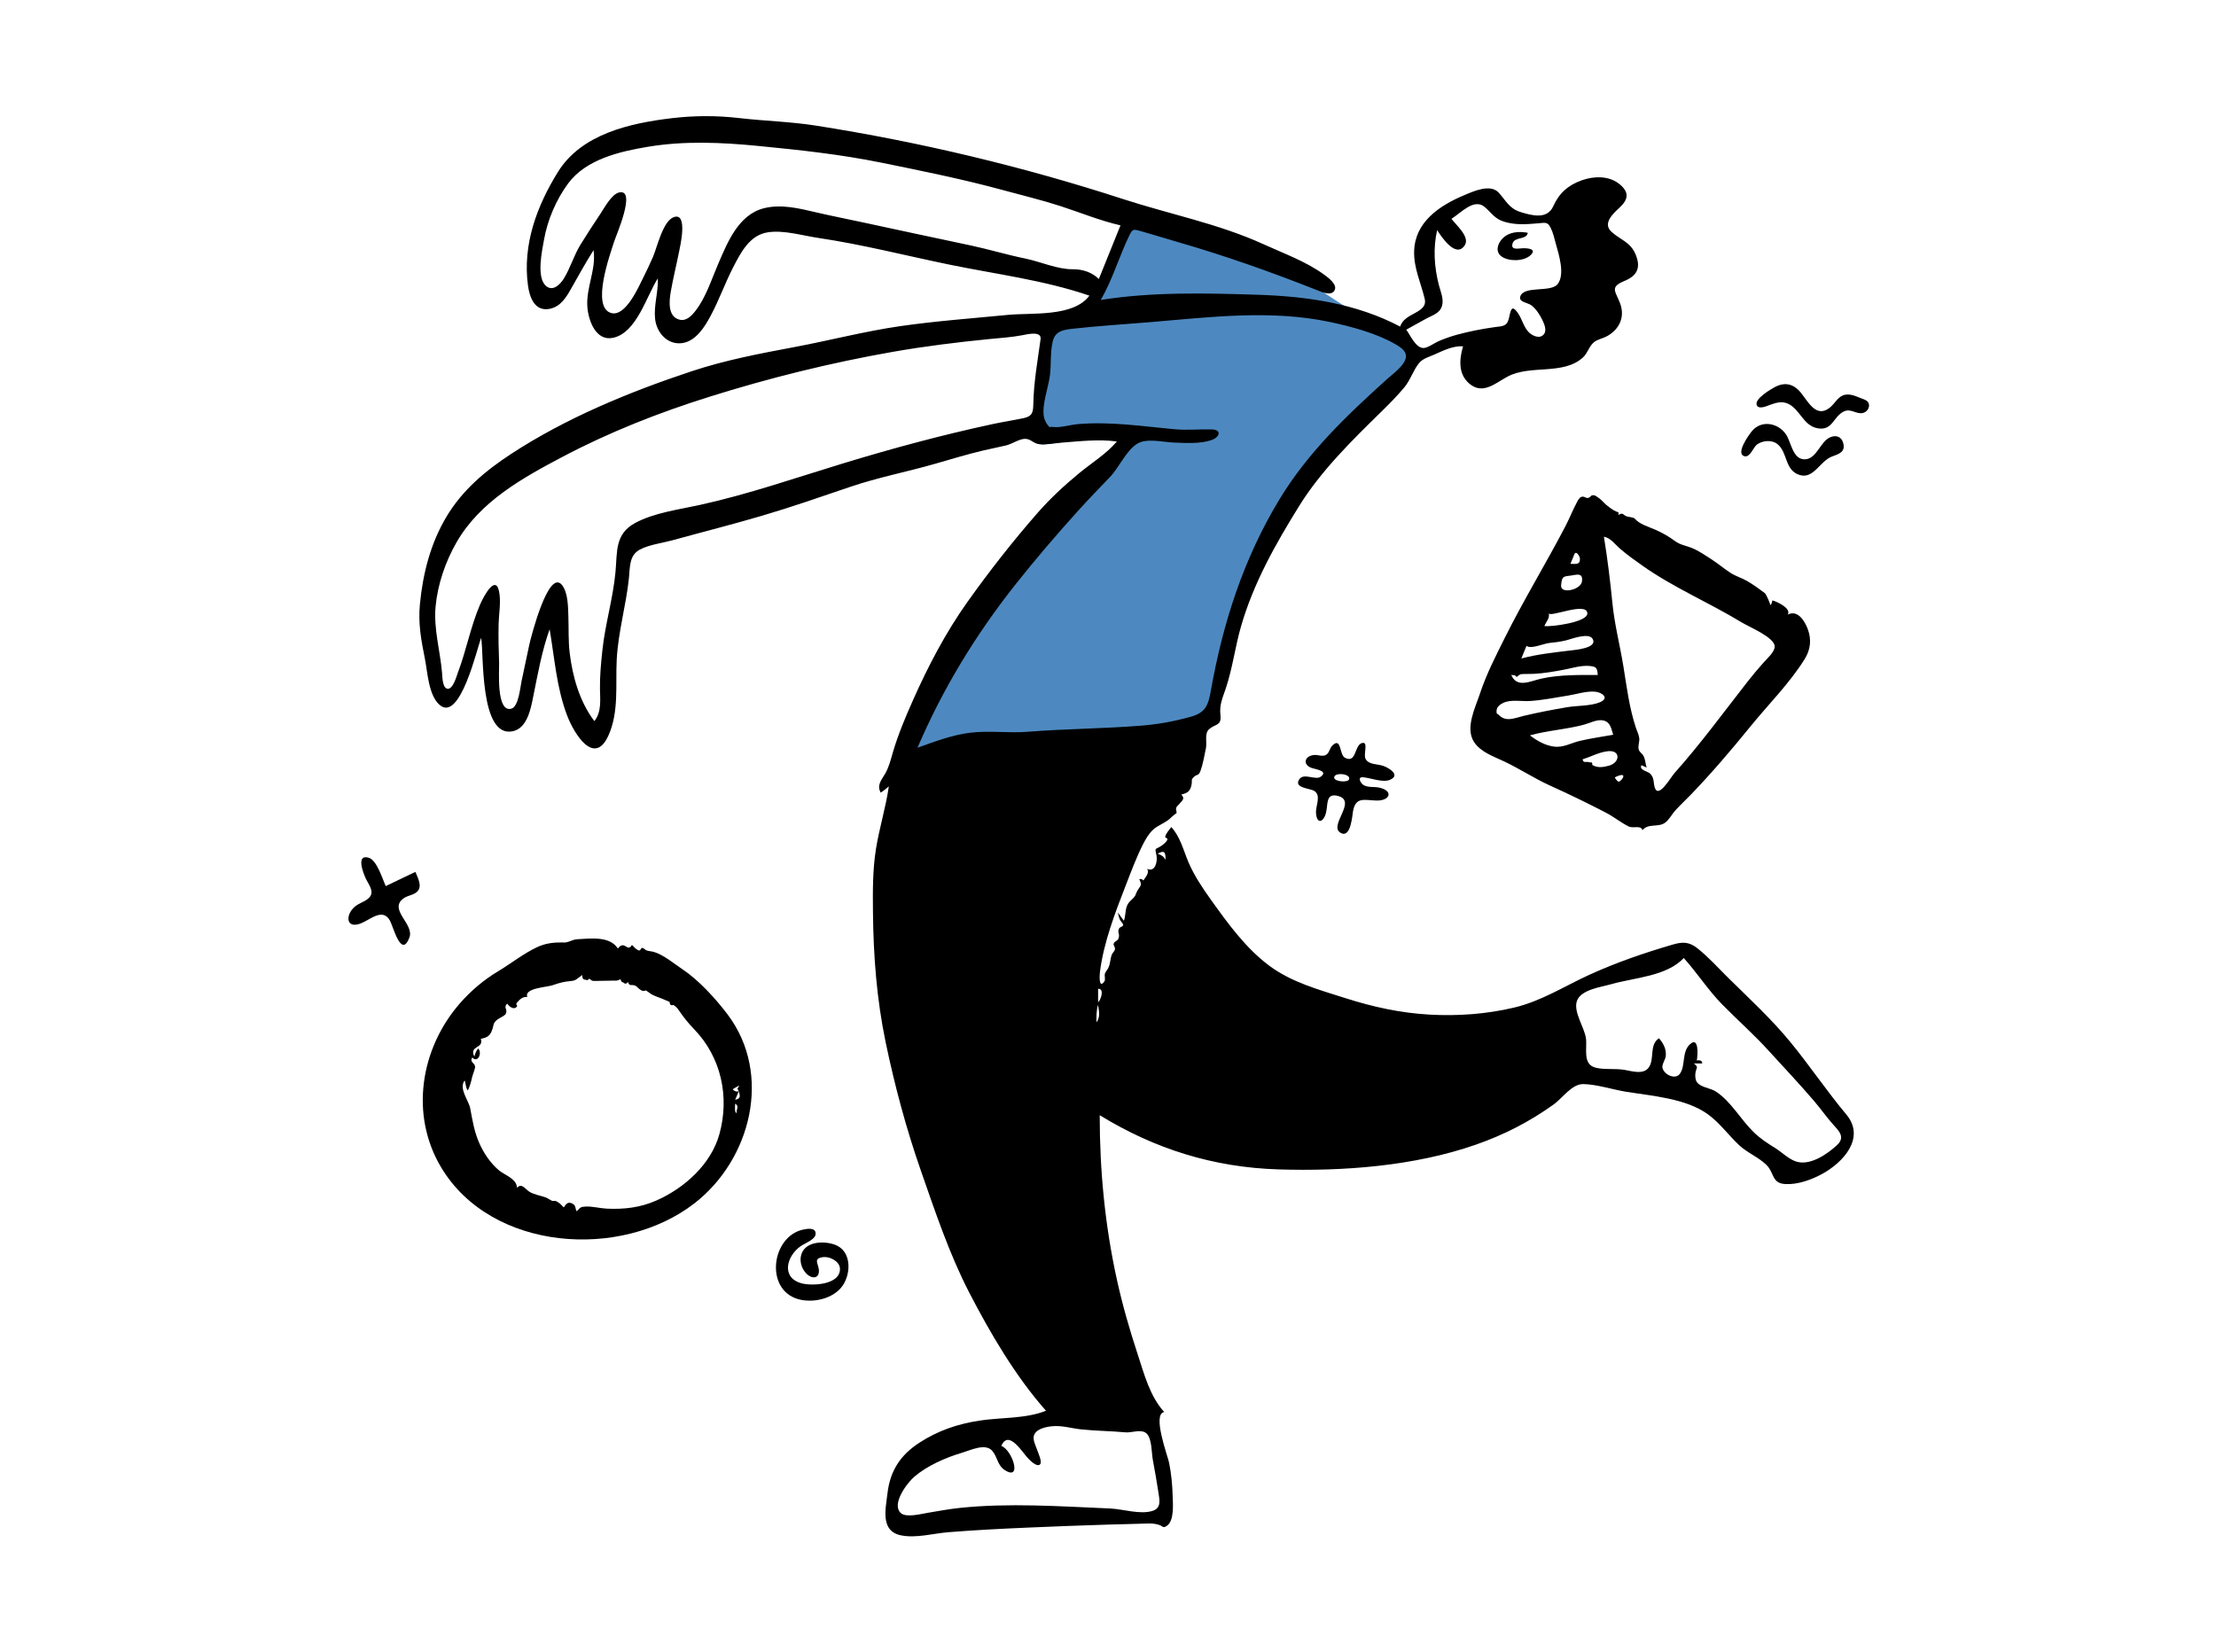 <svg width="562" height="419" viewBox="0 0 562 419" fill="none" xmlns="http://www.w3.org/2000/svg">
<path fill-rule="evenodd" clip-rule="evenodd" d="M288.309 51.698C286.611 56.166 284.913 60.636 283.214 65.105C282.126 67.968 281.038 70.831 279.95 73.695C279.563 74.71 279.349 75.752 278.602 76.457C276.843 78.116 273.685 79.173 271.57 80.34C270.153 81.123 268.736 81.905 267.32 82.687C266.589 83.091 264.97 83.598 264.458 84.268C263.895 85.006 264.161 86.362 264.161 87.382V96.196V112.802C271.478 111.892 278.796 110.983 286.114 110.074C276.365 121.257 266.616 132.439 256.866 143.621C254.464 146.377 251.547 149.029 249.756 152.236C245.946 159.061 242.222 165.935 238.456 172.784C234.95 179.159 231.444 185.535 227.938 191.91L259.479 190.575C267.645 190.23 276.034 190.749 283.902 188.449C290.388 186.552 296.873 184.656 303.359 182.76C304.222 182.507 306.909 182.222 307.52 181.532C308.093 180.885 308.081 178.443 308.243 177.616C311.304 161.974 315.201 144.737 324.136 131.273C330.542 121.622 339.186 113.171 347.102 104.755C350.192 101.47 353.336 98.224 356.316 94.839C357.08 93.972 358.182 92.989 358.687 91.936C359.013 91.255 359.469 89.959 359.266 89.355C359.178 89.093 357.142 88.154 356.85 87.967C354.786 86.649 352.74 85.302 350.689 83.962C344.927 80.197 339.171 76.422 333.377 72.707C328.859 69.809 324.355 66.738 319.59 64.249C314.651 61.668 309.211 59.852 304.033 57.813C298.801 55.752 293.558 53.715 288.309 51.698Z" fill="#4D89C0"/>
<path fill-rule="evenodd" clip-rule="evenodd" d="M465.906 290.432C463.393 292.785 458.817 295.944 455.201 294.508C453.384 293.786 451.832 292.203 450.178 291.181C448.234 289.981 446.406 288.78 444.758 287.181C441.47 283.988 438.981 279.324 435.097 276.824C433.792 275.984 431.244 275.804 430.339 274.463C429.933 273.861 429.895 272.948 429.97 272.253C430.132 270.754 430.946 270.843 429.586 269.743H431.699C431.739 268.932 430.925 268.865 430.318 268.969C430.6 267.683 430.888 262.652 428.53 264.932C426.486 266.909 427.508 270.188 426.061 272.329C424.953 273.968 422.012 272.641 421.616 270.837C421.437 270.027 422.335 268.762 422.442 267.968C422.677 266.206 421.886 264.683 420.736 263.349C418.215 265.019 419.644 268.475 418.207 270.669C416.907 272.655 414.012 271.728 412.032 271.379C409.659 270.96 406.976 271.384 404.705 270.827C401.277 269.986 402.557 265.984 402.218 263.402C401.854 260.635 399.041 256.795 399.886 254.004C400.794 251.007 406.101 250.36 408.638 249.633C414.435 247.97 422.704 247.651 427.014 242.997C430.442 246.797 433.199 251.149 436.795 254.807C440.678 258.759 444.826 262.407 448.554 266.518C452.435 270.796 456.44 274.992 460.179 279.395C461.811 281.315 463.243 283.384 464.931 285.259C466.431 286.925 468.013 288.458 465.906 290.432ZM293.594 216.521C295.375 215.58 295.602 216.17 295.601 218.109C295.089 217.178 294.58 216.929 293.594 216.521ZM278.49 254.224V250.805C280.207 250.76 279.151 253.685 278.49 254.224ZM278.07 259.315C278.07 257.801 278.029 256.359 278.468 254.887C278.699 256.492 279.139 257.881 278.07 259.315ZM285.454 363.313C287.031 363.46 289.462 362.38 290.789 363.61C292.151 364.874 292.042 368.553 292.365 370.261C292.898 373.083 293.371 375.915 293.82 378.751C294.115 380.61 294.48 382.498 292.365 383.21C289.24 384.26 284.775 382.761 281.517 382.624C275.083 382.355 268.651 381.981 262.211 381.851C255.969 381.726 249.713 381.825 243.5 382.47C240.693 382.762 237.949 383.277 235.17 383.743C233.706 383.989 229.783 385.017 228.46 383.79C225.972 381.48 230.109 376.087 231.888 374.564C235.19 371.737 239.887 369.699 244.027 368.471C246.24 367.815 249.93 365.973 251.673 368.033C253.01 369.614 252.957 371.724 254.873 372.921C259.314 375.696 256.716 367.737 253.941 366.757C255.804 362.422 259.356 368.542 260.829 370.013C261.353 370.536 263.058 372.261 263.798 371.394C264.352 370.744 263.245 368.418 263.04 367.785C262.728 366.824 261.94 365.362 262.166 364.319C262.577 362.432 265.239 361.919 266.833 361.761C269.305 361.518 271.731 362.297 274.175 362.557C277.924 362.957 281.701 362.963 285.454 363.313ZM260.63 185.614C255.749 186 250.837 185.258 245.968 185.865C241.361 186.441 237.02 188.122 232.677 189.666C239.134 174.614 247.487 160.91 257.668 148.074C262.738 141.68 268.191 135.331 273.67 129.28C276.219 126.465 278.856 123.743 281.488 121.007C283.836 118.566 285.518 114.421 288.335 112.598C290.74 111.042 294.943 112.151 297.608 112.248C300.621 112.357 304.287 112.629 307.225 111.633C309.354 110.91 309.94 108.983 307.274 108.919C304.131 108.843 301.04 109.169 297.855 108.876C289.605 108.118 281.652 106.873 273.334 107.579C271.429 107.741 268.921 108.547 267.051 108.305C265.706 108.13 266.59 108.802 265.656 107.73C265.298 107.319 264.866 106.355 264.761 105.81C264.165 102.749 265.856 98.374 266.261 95.292C266.635 92.44 266.303 89.305 267.004 86.528C267.641 84 269.585 83.663 271.979 83.393C278.528 82.653 285.212 82.26 291.791 81.703C306.805 80.432 322.295 78.514 337.207 81.656C342.592 82.79 349.157 84.544 353.967 87.352C355.471 88.23 356.989 89.264 356.442 91.083C355.874 92.971 353.092 94.966 351.714 96.21C341.528 105.402 331.69 114.777 324.535 126.572C315.41 141.611 310.174 157.855 307.102 175.089C306.441 178.796 305.827 180.737 301.99 181.804C297.87 182.95 293.894 183.695 289.622 184.044C279.966 184.832 270.281 184.849 260.63 185.614ZM263.9 86.014C263.16 91.489 262.159 96.952 262.06 102.47C262.022 104.554 261.824 105.598 259.594 106.063C256.966 106.611 254.294 107.019 251.653 107.587C238.91 110.333 226.408 113.704 213.941 117.499C201.824 121.188 189.907 125.339 177.518 128.071C172.189 129.247 165.953 130.039 161.1 132.642C155.878 135.443 156.565 140.035 156.096 145.079C155.47 151.818 153.46 158.343 152.753 165.079C152.415 168.298 152.107 171.536 152.158 174.775C152.201 177.536 152.599 180.589 150.732 182.913C146.986 177.935 145.211 171.674 144.473 165.573C144.114 162.607 144.256 159.617 144.153 156.638C144.071 154.239 144.124 150.423 142.552 148.42C139.135 144.066 134.692 161.514 134.269 163.377C133.558 166.513 132.972 169.675 132.264 172.812C131.95 174.202 131.547 179.255 129.674 179.759C125.791 180.803 126.643 169.957 126.582 168.305C126.459 164.972 126.375 161.634 126.454 158.298C126.511 155.89 126.979 153.277 126.701 150.868C126.018 144.952 122.672 151.184 121.731 153.386C119.354 158.945 118.279 164.895 116.147 170.543C115.793 171.483 114.96 174.645 113.64 174.704C112.171 174.769 112.183 171.503 112.099 170.549C111.611 165.017 109.965 159.524 110.462 153.935C110.964 148.292 112.954 142.49 115.77 137.582C121.723 127.204 132.475 121.245 142.773 115.817C154.559 109.606 167.001 104.699 179.709 100.702C194.993 95.894 210.686 92.005 226.474 89.236C234.506 87.828 242.662 86.821 250.776 86.014C253.628 85.73 256.481 85.564 259.296 85.025C260.358 84.82 264.192 83.851 263.9 86.014ZM272.11 68.297C268.083 68.328 263.97 66.388 260.047 65.586C255.376 64.63 250.815 63.247 246.153 62.249C237.023 60.295 227.888 58.39 218.767 56.393C214.807 55.526 210.828 54.772 206.883 53.841C202.663 52.844 198.104 51.734 193.785 52.807C187.238 54.434 184.472 61.554 182.069 67.111C180.371 71.035 179.04 75.41 176.392 78.826C175.449 80.043 174.109 81.496 172.399 81.101C169.223 80.369 169.728 76.191 170.132 73.882C170.718 70.53 171.549 67.218 172.213 63.882C172.481 62.535 174.557 53.723 170.851 55.087C168.102 56.099 166.648 62.765 165.607 65.146C164.834 66.915 164.014 68.673 163.147 70.399C161.989 72.701 158.685 80.391 155.027 79.4C149.792 77.98 154.813 64.3 155.705 61.416C156.195 59.834 161.516 47.831 157.025 48.812C155.112 49.23 153.249 52.761 152.273 54.225C150.544 56.822 148.82 59.437 147.192 62.097C145.518 64.833 144.663 67.947 143.002 70.643C142.128 72.062 140.345 73.953 138.604 72.639C135.89 70.593 137.499 63.474 137.974 60.782C138.858 55.778 141.055 50.647 144.068 46.556C148.597 40.409 157.141 38.422 164.327 37.228C173.601 35.686 183.005 36.108 192.319 37.02C202.793 38.046 213.108 39.145 223.432 41.243C233.837 43.358 244.248 45.456 254.493 48.252C259.319 49.57 264.215 50.738 268.973 52.285C274.031 53.928 278.967 55.974 284.166 57.159C282.337 61.695 280.508 66.232 278.679 70.769C276.929 69.047 274.54 68.277 272.11 68.297ZM361.746 80.797C363.35 79.926 365.121 79.514 365.707 77.587C366.224 75.885 365.34 73.955 364.917 72.321C363.735 67.745 363.424 63.004 364.47 58.374C365.47 59.891 369.213 65.727 371.49 62.194C372.863 60.063 369.183 56.997 368.109 55.499C370.466 54.053 373.832 50.173 376.548 52.513C378.303 54.026 379.046 55.483 381.411 56.218C384.282 57.111 386.985 56.907 389.916 56.66C391.969 56.488 392.464 56.215 393.265 57.787C393.895 59.022 394.22 60.551 394.588 61.877C395.313 64.492 396.99 69.644 395.004 72.094C393.263 74.24 386.509 72.4 385.571 75.17C385.06 76.68 387.501 76.734 388.434 77.482C389.589 78.407 390.545 79.88 391.173 81.195C391.638 82.168 392.344 83.775 391.553 84.77C390.46 86.146 388.433 85.102 387.552 84.102C386.382 82.773 386.002 80.957 385.026 79.51C383.234 76.856 383.127 78.968 382.639 80.874C382.132 82.854 380.934 82.718 379.098 82.972C375.877 83.419 372.622 84.049 369.486 84.907C367.879 85.347 366.322 85.907 364.791 86.562C363.805 86.983 362.095 88.259 361.025 88.271C359.042 88.294 357.667 84.997 356.644 83.621C358.343 82.678 360.038 81.726 361.746 80.797ZM468.235 282.672C463.282 276.762 458.993 270.342 454.107 264.381C449.288 258.501 443.712 253.36 438.303 248.035C435.751 245.521 433.305 242.764 430.487 240.537C428.385 238.875 426.768 238.849 424.24 239.585C417.055 241.677 409.74 244.195 402.941 247.316C396.61 250.223 390.844 253.955 383.978 255.576C376.97 257.231 369.683 257.762 362.501 257.352C355.133 256.931 348.185 255.407 341.178 253.168C334.543 251.047 327.624 249.194 321.95 244.99C316 240.583 311.404 234.244 307.145 228.282C304.989 225.264 302.848 222.094 301.395 218.673C300.135 215.705 299.311 212.201 297.049 209.782C296.494 210.564 295.803 211.234 295.521 212.152C295.393 212.57 296.149 212.557 296.072 212.888C295.925 213.513 295.089 214.15 294.603 214.49C292.856 215.712 292.845 214.739 293.303 217.025C293.57 218.357 293.065 221.363 290.88 220.381C291.684 221.338 290.406 222.547 289.989 223.335C289.702 223.008 289.344 222.894 288.917 222.992C289.716 224.574 289.244 224.616 288.47 225.873C288.328 226.103 287.827 227.304 287.899 227.203C287.108 228.324 286.193 228.606 285.732 230.001C285.353 231.147 285.45 232.408 285.027 233.552C284.516 232.85 284.005 232.148 283.494 231.446C283.599 231.999 283.807 232.816 284.05 233.317C284.202 233.63 284.856 234.361 284.848 234.532C284.812 235.17 284.011 235.017 283.782 235.567C283.354 236.6 283.973 236.752 283.74 237.76C283.472 238.916 282.753 238.454 282.411 239.44C282.346 239.627 282.851 240.363 282.771 240.767C282.658 241.338 282.138 241.657 281.954 242.164C281.487 243.455 281.657 244.4 281.008 245.638C280.756 246.118 280.39 246.438 280.213 246.983C280.057 247.463 280.392 248.485 280.092 248.915C278.644 250.988 278.848 247.418 278.958 246.532C279.879 239.098 282.836 231.425 285.541 224.476C286.886 221.023 288.195 217.463 289.88 214.156C290.559 212.824 291.342 211.45 292.463 210.432C293.881 209.143 295.893 208.627 297.178 207.188C296.975 207.415 298.57 205.915 298.315 206.408C298.543 205.967 298.145 205.37 298.286 204.944C298.462 204.414 298.796 204.303 299.167 203.839C299.833 203.006 300.625 202.592 299.578 201.531C301.132 201.19 301.876 200.688 302.186 199.033C302.413 197.823 301.955 197.902 302.754 197.095C303.556 196.284 303.962 196.917 304.468 195.513C305.072 193.834 305.473 191.549 305.835 189.791C306.152 188.257 305.384 186 306.686 184.916C308.334 183.544 309.808 184.125 309.513 181.366C309.225 178.675 310.066 177.046 310.911 174.5C312.598 169.418 313.25 164.052 314.728 158.91C317.884 147.935 323.46 138.04 329.455 128.38C334.995 119.453 342.74 111.848 350.219 104.523C352.267 102.517 354.292 100.482 356.131 98.283C357.714 96.389 358.438 93.811 359.96 92.013C360.885 90.922 362.607 90.455 363.898 89.876C366.052 88.91 368.618 87.65 371.049 87.846C370.083 91.082 369.768 94.865 372.618 97.292C376.077 100.237 379.211 97.178 382.381 95.499C388.159 92.439 396.423 95.248 401.461 90.661C402.661 89.569 402.996 87.824 404.243 86.804C405.158 86.056 406.461 85.866 407.492 85.308C410.623 83.614 412.142 80.513 410.923 77.088C409.809 73.956 408.078 72.87 411.932 71.283C415.06 69.995 416.249 68.055 414.833 64.601C413.483 61.308 411.01 60.929 408.67 58.774C406.403 56.686 409.007 54.257 410.705 52.69C412.895 50.669 413.314 48.847 410.775 46.745C408.116 44.544 404.321 44.621 401.222 45.709C397.717 46.94 395.408 48.985 393.925 52.299C392.415 55.674 388.671 54.732 385.639 53.791C382.74 52.892 381.985 50.952 380.081 48.863C377.964 46.54 373.649 48.527 371.151 49.588C365 52.202 358.887 56.326 358.643 63.632C358.498 67.988 360.351 71.691 361.315 75.78C362.196 79.52 356.153 79.225 355.106 82.842C343.943 76.968 331.51 75.17 319.031 74.77C305.767 74.344 292.313 74.003 279.162 76.083C282.215 70.796 283.827 64.999 286.483 59.568C287.247 58.004 287.576 58.138 289.264 58.611C292.504 59.518 295.721 60.533 298.955 61.468C310.77 64.882 322.353 68.996 333.778 73.501C334.888 73.939 337.367 75.155 338.34 73.833C339.463 72.308 336.866 70.428 335.814 69.661C331.214 66.306 325.513 64.27 320.361 61.916C309.098 56.772 296.625 54.33 284.872 50.509C259.501 42.26 233.252 35.994 206.886 31.856C200.451 30.846 193.948 30.698 187.486 29.949C181.761 29.285 176.027 29.3 170.303 29.986C159.731 31.253 147.475 33.988 141.505 43.607C136.115 52.293 132.517 62.058 133.892 72.361C134.305 75.455 135.623 79.12 139.465 78.322C142.129 77.769 143.544 75.518 144.781 73.322C146.651 70.004 148.497 66.686 150.523 63.456C151.274 68.298 148.543 73.059 148.973 77.992C149.265 81.339 151.125 86.627 155.497 85.68C161.488 84.381 163.954 75.076 166.835 70.613C166.981 74.051 165.768 77.439 166.139 80.885C166.506 84.289 169.181 87.502 172.939 87.036C176.483 86.596 178.787 82.822 180.292 79.98C182.387 76.025 183.892 71.784 185.938 67.803C187.855 64.072 190.127 59.629 194.705 58.928C198.791 58.302 203.474 59.751 207.51 60.349C218.706 62.008 229.676 64.832 240.749 67.113C252.622 69.559 264.775 71.045 276.282 74.991C272.236 80.466 261.648 79.283 255.62 79.871C246.512 80.759 237.287 81.427 228.23 82.737C219.285 84.031 210.528 86.329 201.652 87.997C192.824 89.656 184.011 91.318 175.468 94.147C159.608 99.4 143.483 106.049 129.508 115.215C123.006 119.48 117.231 124.355 113.214 131.087C109.172 137.862 107.23 145.522 106.489 153.314C106.028 158.167 106.811 162.366 107.757 167.088C108.442 170.508 108.663 176.232 111.421 178.736C116.685 183.515 121.055 164.131 122.027 161.79C122.727 165.627 121.583 187.24 130.029 185.482C133.798 184.698 134.653 179.555 135.278 176.458C136.419 170.81 137.44 165.05 139.391 159.611C140.643 166.939 141.164 174.574 143.861 181.573C145.653 186.221 150.764 194.469 154.328 186.511C157 180.543 156.083 173.694 156.404 167.357C156.759 160.336 158.787 153.563 159.505 146.61C159.783 143.917 159.531 140.881 162.254 139.412C164.591 138.15 168.009 137.739 170.561 137.035C178.12 134.949 185.729 133.031 193.252 130.818C200.779 128.603 208.201 126.015 215.627 123.49C222.73 121.074 229.981 119.701 237.17 117.633C241.257 116.457 245.295 115.226 249.439 114.244C251.368 113.788 253.32 113.432 255.244 112.959C256.67 112.609 258.549 111.287 260.016 111.31C261.525 111.335 262.093 112.605 263.823 112.705C265.686 112.812 267.581 112.403 269.434 112.262C273.948 111.917 278.746 111.361 283.25 111.983C280.543 115.174 276.887 117.381 273.683 120.025C269.988 123.074 266.412 126.366 263.256 129.967C256.905 137.212 250.902 144.871 245.325 152.72C239.825 160.463 235.396 168.936 231.545 177.593C229.626 181.907 227.764 186.316 226.438 190.85C225.894 192.712 225.449 194.582 224.466 196.276C223.564 197.83 222.294 199.169 223.36 201.045C224.093 200.589 224.753 200.021 225.416 199.473C224.649 204.842 222.995 210.036 222.144 215.389C221.305 220.662 221.339 226.086 221.394 231.412C221.508 242.565 222.342 253.466 224.618 264.407C226.92 275.469 229.877 286.448 233.606 297.12C237.195 307.395 240.797 318.171 245.807 327.855C251.158 338.199 257.524 349.075 265.27 357.831C260.21 359.891 253.771 359.505 248.414 360.335C242.813 361.203 237.969 362.84 233.196 365.92C228.368 369.038 225.747 373.051 225.079 378.735C224.605 382.78 223.196 388.381 228.535 389.444C232.375 390.208 236.668 388.953 240.516 388.642C247.247 388.1 253.988 387.761 260.733 387.469C267.461 387.177 274.191 386.92 280.921 386.713C284.087 386.615 287.254 386.566 290.419 386.453C291.837 386.403 292.697 386.381 293.969 386.789C294.974 387.111 294.901 387.78 296.02 386.953C297.826 385.618 297.454 381.409 297.404 379.558C297.327 376.702 297.055 373.813 296.494 371.011C296.162 369.346 292.125 358.613 295.264 358.161C291.617 354.177 290.16 348.489 288.522 343.496C286.469 337.24 284.668 331.002 283.253 324.568C280.232 310.825 278.897 296.931 278.897 282.869C292.902 291.45 307.72 296.098 324.215 296.617C340.615 297.132 358.633 295.793 374.206 290.37C381.417 287.858 387.877 284.56 394.06 280.116C396.276 278.523 398.65 274.916 401.559 274.978C405.031 275.052 408.918 276.358 412.365 276.917C418.958 277.985 427.562 278.588 433.144 282.641C436.175 284.843 438.348 287.925 441.054 290.462C443.112 292.392 445.834 293.44 447.877 295.371C450.081 297.453 449.205 300.174 452.86 300.342C455.984 300.486 459.409 299.237 462.103 297.77C467.478 294.844 473.203 288.599 468.235 282.672Z" fill="black"/>
<path fill-rule="evenodd" clip-rule="evenodd" d="M416.57 143.503C424.436 149.057 433.459 152.852 441.679 157.854C443.737 159.106 450.147 161.706 450.085 164.028C450.049 165.386 448.123 167.089 447.279 168.03C445.834 169.642 444.475 171.271 443.141 172.977C437.037 180.787 431.288 188.67 424.673 196.088C423.677 197.204 420.676 202.531 419.708 199.885C419.269 198.685 419.63 197.337 418.486 196.219C417.897 195.643 415.621 195.325 416.284 194.089C416.726 194.287 417.168 194.485 417.611 194.682C417.267 193.694 417.292 192.613 416.777 191.679C416.457 191.099 415.832 190.825 415.616 190.172C415.316 189.269 415.824 188.221 415.739 187.291C415.655 186.363 415.172 185.486 414.883 184.611C413.171 179.424 412.557 174.195 411.68 168.842C410.813 163.547 409.463 158.417 408.932 153.062C408.372 147.406 407.686 141.761 406.77 136.151C408.404 136.379 409.661 138.145 410.818 139.143C412.635 140.712 414.609 142.118 416.57 143.503ZM410.403 198.26C410.028 197.967 409.734 197.607 409.522 197.181C413.378 195.282 411.051 198.521 410.403 198.26ZM408.059 194.211C406.378 194.672 405.171 194.765 403.875 194.077C403.752 194.013 403.894 193.51 403.672 193.407C403.478 193.317 403.182 193.428 403.017 193.344C402.452 193.059 401.465 193.684 401.368 192.592C403.513 191.939 405.622 190.735 407.887 190.532C411.034 190.251 410.888 193.435 408.059 194.211ZM400.696 187.915C398.403 188.448 396.514 189.693 394.077 189.368C391.79 189.064 389.803 187.885 387.999 186.526C392.512 185.256 397.245 185.027 401.754 183.798C403.222 183.398 405.151 182.344 406.733 182.769C408.491 183.241 408.602 184.878 409.129 186.367C406.316 186.87 403.481 187.268 400.696 187.915ZM386.354 181.595C384.151 182.118 381.899 183.263 380.058 181.288C379.76 180.969 379.5 181.288 379.535 180.306C379.572 179.271 380.517 178.604 381.33 178.24C383.241 177.383 385.92 177.937 387.949 177.811C391.187 177.611 394.482 176.942 397.684 176.427C399.901 176.071 402.192 175.28 404.458 175.436C406.208 175.556 408.318 177.039 405.768 178.12C403.446 179.105 399.965 178.954 397.449 179.381C393.73 180.011 390.024 180.723 386.354 181.595ZM384.202 171.293C384.345 171.437 384.488 171.582 384.63 171.726C384.607 171.721 385.475 171.022 385.705 171.002C386.822 170.905 387.945 170.982 389.064 170.919C391.641 170.774 394.239 170.328 396.77 169.837C398.832 169.436 400.932 168.746 403.054 168.919C404.892 169.068 405.085 169.443 405.205 171.205C400.515 171.205 395.684 171.107 391.074 172.094C388.073 172.736 384.766 174.649 383.263 171.201C383.576 171.232 383.889 171.262 384.202 171.293ZM387.135 163.83C388.298 164.71 391.468 163.246 392.862 163.1C394.376 162.94 395.8 162.775 397.267 162.4C398.568 162.068 402.871 160.406 403.869 161.995C405.399 164.43 399.205 164.877 398.223 164.997C394.105 165.503 389.833 165.952 385.826 167.025C386.262 165.96 386.698 164.895 387.135 163.83ZM392.783 155.559C393.084 156.685 402.396 152.538 402.566 155.552C402.697 157.864 393.352 159.017 391.672 158.814C392.066 157.749 393.112 156.795 392.783 155.559ZM395.91 148.485C396.108 146.215 396.414 146.228 398.246 146.014C399.642 145.851 401.562 145.037 401.199 147.512C400.888 149.631 395.711 150.776 395.91 148.485ZM399.238 140.674C399.679 139.455 400.671 141.096 400.692 141.716C400.747 143.365 399.489 143.008 398.279 143.008C398.616 142.238 398.936 141.459 399.238 140.674ZM414.566 131.525C414.319 131.23 412.932 131.117 412.538 130.973C411.567 130.62 411.705 129.866 410.464 130.609C410.402 130.547 410.52 129.988 410.452 129.963C410.418 129.95 409.548 129.623 409.266 129.443C408.583 129.009 407.969 128.584 407.342 128.039C406.676 127.46 406.008 126.62 405.247 126.159C404.926 125.965 404.664 125.689 404.277 125.63C403.273 125.476 403.561 126.171 402.683 126.309C402.142 126.394 401.749 125.767 401.042 126.037C400.431 126.271 400.077 127.123 399.804 127.629C398.815 129.474 398.051 131.459 397.083 133.324C392.129 142.856 386.499 152.027 381.7 161.649C379.389 166.284 376.977 170.952 375.351 175.878C374.178 179.43 371.529 184.62 373.808 188.171C375.465 190.752 378.783 191.866 381.43 193.113C385.412 194.99 389.084 197.443 393.111 199.263C397.913 201.432 402.575 203.702 407.256 206.125C409.252 207.158 411.053 208.646 413.043 209.625C414.259 210.224 416.139 209.202 416.535 210.574C418.06 208.738 420.529 209.962 422.293 208.669C423.331 207.909 424.089 206.411 424.955 205.474C426.253 204.07 427.663 202.767 428.988 201.387C434.246 195.907 439.102 190.199 443.886 184.313C448.455 178.692 453.794 173.381 457.654 167.228C459.186 164.786 459.464 162.224 458.453 159.526C457.714 157.557 455.935 154.585 453.393 155.888C454.357 154.298 450.639 152.599 449.511 152.288C449.494 152.283 449.272 153.505 448.957 153.475C449.069 153.486 448.012 150.767 447.548 150.418C446.169 149.381 444.492 148.171 442.988 147.317C441.608 146.535 440.152 146.147 438.816 145.27C437.195 144.209 435.708 142.95 434.082 141.895C432.512 140.877 430.762 139.673 429.026 138.973C427.521 138.366 426.17 138.247 424.816 137.252C423.141 136.021 421.68 135.186 419.748 134.337C418.077 133.603 415.761 132.962 414.566 131.525Z" fill="black"/>
<path fill-rule="evenodd" clip-rule="evenodd" d="M186.442 278.962C186.749 278.245 187.055 277.527 187.363 276.811C187.742 278.061 187.849 278.683 186.442 278.962ZM186.851 282.276C186.185 282.395 186.447 280.319 186.447 279.957C187.597 280.604 186.645 281.38 186.851 282.276ZM185.813 276.287C186.38 275.954 186.948 275.621 187.515 275.288C186.725 276.743 187.035 275.834 187.361 276.806C186.765 276.976 186.185 276.778 185.813 276.287ZM182.449 287.664C180.322 295.336 173.566 301.387 166.429 304.521C162.328 306.322 158.297 306.772 153.868 306.572C152.16 306.494 150.15 305.943 148.507 306.045C147.241 306.124 147.298 306.179 146.25 307.244C145.786 306.395 146.122 305.799 145.192 305.305C144.031 304.688 143.549 305.406 142.973 306.26C142.22 305.484 141.911 305.078 140.935 304.617C140.966 304.632 140 304.596 140.04 304.608C139.865 304.554 138.815 303.883 138.487 303.761C137.138 303.258 135.578 303.051 134.333 302.329C133.244 301.699 132.347 299.93 131.102 301.289C131.101 299.018 128.022 298.075 126.579 296.886C124.325 295.026 122.532 292.273 121.408 289.61C120.21 286.771 119.81 284.048 119.249 281.122C118.857 279.077 116.29 276.121 117.832 274.058C118.199 274.923 118.026 275.809 118.636 276.593C119.185 275.542 119.487 274.366 119.735 273.215C119.857 272.652 120.562 270.998 120.482 270.507C120.319 269.502 119.068 269.447 119.762 268.215C121.201 269.772 122.362 267.038 121.275 265.949C120.738 266.551 120.541 267.234 120.294 267.979C118.879 265.14 122.795 266.055 121.938 263.492C123.367 263.218 124.189 262.86 124.732 261.457C125.336 259.895 124.892 259.554 126.264 258.522C126.736 258.167 128.07 257.657 128.315 257.073C128.787 255.946 127.585 255.611 128.638 254.555C128.994 255.175 130.38 256.403 131.139 255.234C131.291 255.001 130.653 254.836 131.117 254.299C131.805 253.505 132.574 252.726 133.737 252.893C132.816 250.604 138.701 250.423 140.208 249.883C141.718 249.342 143 248.987 144.601 248.861C146.201 248.736 146.281 248.27 147.635 247.313C147.75 248.683 148.081 248.381 149.061 248.623C149.296 248.221 149.538 248.176 149.785 248.488C150.031 248.72 150.331 248.829 150.686 248.816C151.224 248.844 151.834 248.774 152.398 248.786C153.721 248.811 155.086 248.702 156.384 248.729C156.719 248.674 157.032 248.558 157.325 248.382C157.447 248.611 157.57 248.841 157.692 249.07C158.379 249.156 158.433 250.013 159.278 249.076C159.529 250.267 160.248 249.647 161.007 249.97C161.7 250.265 161.81 250.737 162.45 251.066C162.87 251.404 163.321 251.449 163.802 251.201C164.261 251.539 164.726 251.866 165.198 252.185C166.068 252.673 167.093 252.972 168.01 253.358C168.62 253.607 169.225 253.868 169.826 254.137C169.845 254.858 170.17 255.113 170.802 254.901C171.374 255.376 171.534 255.358 172.089 256.167C173.344 258 174.459 259.425 176.045 261.064C182.938 268.189 185.056 278.262 182.449 287.664ZM184.565 257.366C181.453 253.223 177.047 248.478 173.089 245.862C171.082 244.535 168.266 242.154 165.812 241.452C165.23 241.286 164.628 241.275 164.056 241.1C163.614 240.965 163.374 240.515 162.87 240.433C162.518 240.377 162.479 241.161 162.104 241.089C161.322 240.937 160.826 240.165 160.273 239.682C159.086 241.716 158.442 238.296 156.698 240.595C154.624 237.361 149.75 238.068 146.438 238.232C145.455 238.28 144.994 238.627 144.123 238.885C143.312 239.124 143.232 239.062 142.347 239.056C140.142 239.039 138.185 239.314 136.147 240.277C132.723 241.893 129.581 244.412 126.329 246.361C122.695 248.538 119.419 251.309 116.638 254.494C106.587 266.009 103.9 282.816 111.914 296.165C124.644 317.367 157.481 319.633 176.088 305.247C190.463 294.132 195.934 272.497 184.565 257.366Z" fill="black"/>
<path fill-rule="evenodd" clip-rule="evenodd" d="M342.128 197.704C341.77 198.551 338.434 198.265 338.361 197.267C338.252 195.774 342.748 196.231 342.128 197.704ZM345.671 197.149C347.562 197.302 350.669 198.579 352.491 197.807C355.272 196.63 352.351 194.823 350.86 194.283C349.341 193.733 347.08 194.025 346.3 192.447C345.713 191.261 347.164 187.948 345.364 188.481C343.474 189.039 344.024 193.785 341.06 192.185C339.646 191.422 340.223 186.772 337.854 189.148C337.206 189.798 337.15 190.991 336.291 191.475C335.416 191.97 334.317 191.455 333.392 191.498C330.944 191.612 330.164 193.888 332.644 194.791C333.563 195.126 337.024 195.534 334.927 197.025C333.606 197.965 330.671 195.993 329.537 197.629C327.978 199.875 332.154 199.926 333.276 200.598C335.177 201.736 333.607 204.395 333.759 206.288C333.991 209.181 335.681 208.576 336.295 206.128C336.816 204.051 336.171 201.062 339.32 201.887C344.45 203.231 336.468 209.704 340.225 211.361C342.621 212.417 342.96 206.708 343.146 205.725C343.835 202.096 345.885 202.943 348.992 203.054C352.621 203.184 353.497 200.515 349.654 199.751C348.428 199.507 346.741 199.815 345.676 199.039C345.046 198.58 344.18 197.029 345.671 197.149Z" fill="black"/>
<path fill-rule="evenodd" clip-rule="evenodd" d="M211.689 315.699C208.752 314.654 203.839 314.88 203.112 318.65C202.808 320.228 203.4 321.898 204.497 323.045C205.769 324.374 207.794 324.497 207.686 322.182C207.61 320.58 206.076 319.188 208.773 318.865C210.452 318.664 212.934 319.912 213.018 321.755C213.206 325.909 205.973 326.235 203.307 325.516C198.016 324.091 199.454 318.582 203.087 316.068C204.026 315.419 206.719 314.418 206.842 313.069C207.005 311.279 204.779 311.645 203.688 311.881C195.668 313.616 193.92 326.972 202.3 329.489C206.106 330.632 211.465 329.452 213.758 326.026C215.909 322.814 215.938 317.211 211.689 315.699Z" fill="black"/>
<path fill-rule="evenodd" clip-rule="evenodd" d="M105.351 221.153C102.844 222.353 100.337 223.553 97.831 224.753C97.002 222.99 95.602 218.174 93.5 217.559C90.097 216.564 92.264 221.813 92.851 223.013C93.334 223.999 94.453 225.527 94.181 226.702C93.817 228.285 91.57 228.846 90.394 229.663C87.483 231.685 87.506 235.931 91.721 234.132C94.106 233.113 97.059 230.289 98.888 233.495C99.732 234.975 101.732 243.242 103.821 237.835C105.113 234.488 98.892 231.011 101.959 228.179C102.946 227.268 104.102 227.191 105.088 226.668C107.47 225.402 106.127 223.065 105.351 221.153Z" fill="black"/>
<path fill-rule="evenodd" clip-rule="evenodd" d="M472.894 101.379C471.4 100.835 469.551 99.774 467.889 100.136C466.124 100.52 465.413 102.278 464.129 103.334C460.639 106.208 458.606 101.925 456.689 99.578C454.878 97.362 452.668 96.824 450.113 98.186C449.095 98.729 444.806 101.216 445.554 102.81C446.091 103.956 448.211 102.927 448.933 102.676C450.502 102.134 451.96 101.658 453.564 102.45C456.575 103.934 457.356 108.003 460.998 108.638C464.764 109.294 464.887 105.732 467.575 104.391C469.377 103.492 470.632 105.083 472.37 104.766C474.026 104.464 474.792 102.068 472.894 101.379Z" fill="black"/>
<path fill-rule="evenodd" clip-rule="evenodd" d="M442.489 115.736C443.821 116.024 444.691 113.456 445.524 112.805C446.907 111.725 449.305 111.507 450.713 112.594C453.464 114.715 452.516 119.295 456.432 120.488C459.932 121.556 461.58 116.973 464.526 115.832C466.239 115.169 468.12 114.735 467.451 112.354C466.989 110.708 465.629 110.286 464.151 110.918C461.61 112.004 460.747 116.427 457.735 116.506C454.618 116.588 454.28 112.121 452.942 110.175C450.902 107.21 446.708 106.494 444.325 109.329C443.606 110.185 439.953 115.19 442.489 115.736Z" fill="black"/>
<path fill-rule="evenodd" clip-rule="evenodd" d="M380.88 65.102C382.732 66.362 386.425 66.318 388.132 64.755C389.869 63.165 387.55 62.92 386.135 62.969C385.047 63.007 383.009 63.543 383.63 61.674C384.18 60.016 387.206 60.86 387.458 59.04C385.181 58.634 382.673 58.781 380.989 60.56C379.771 61.846 379.145 63.921 380.88 65.102Z" fill="black"/>
</svg>

